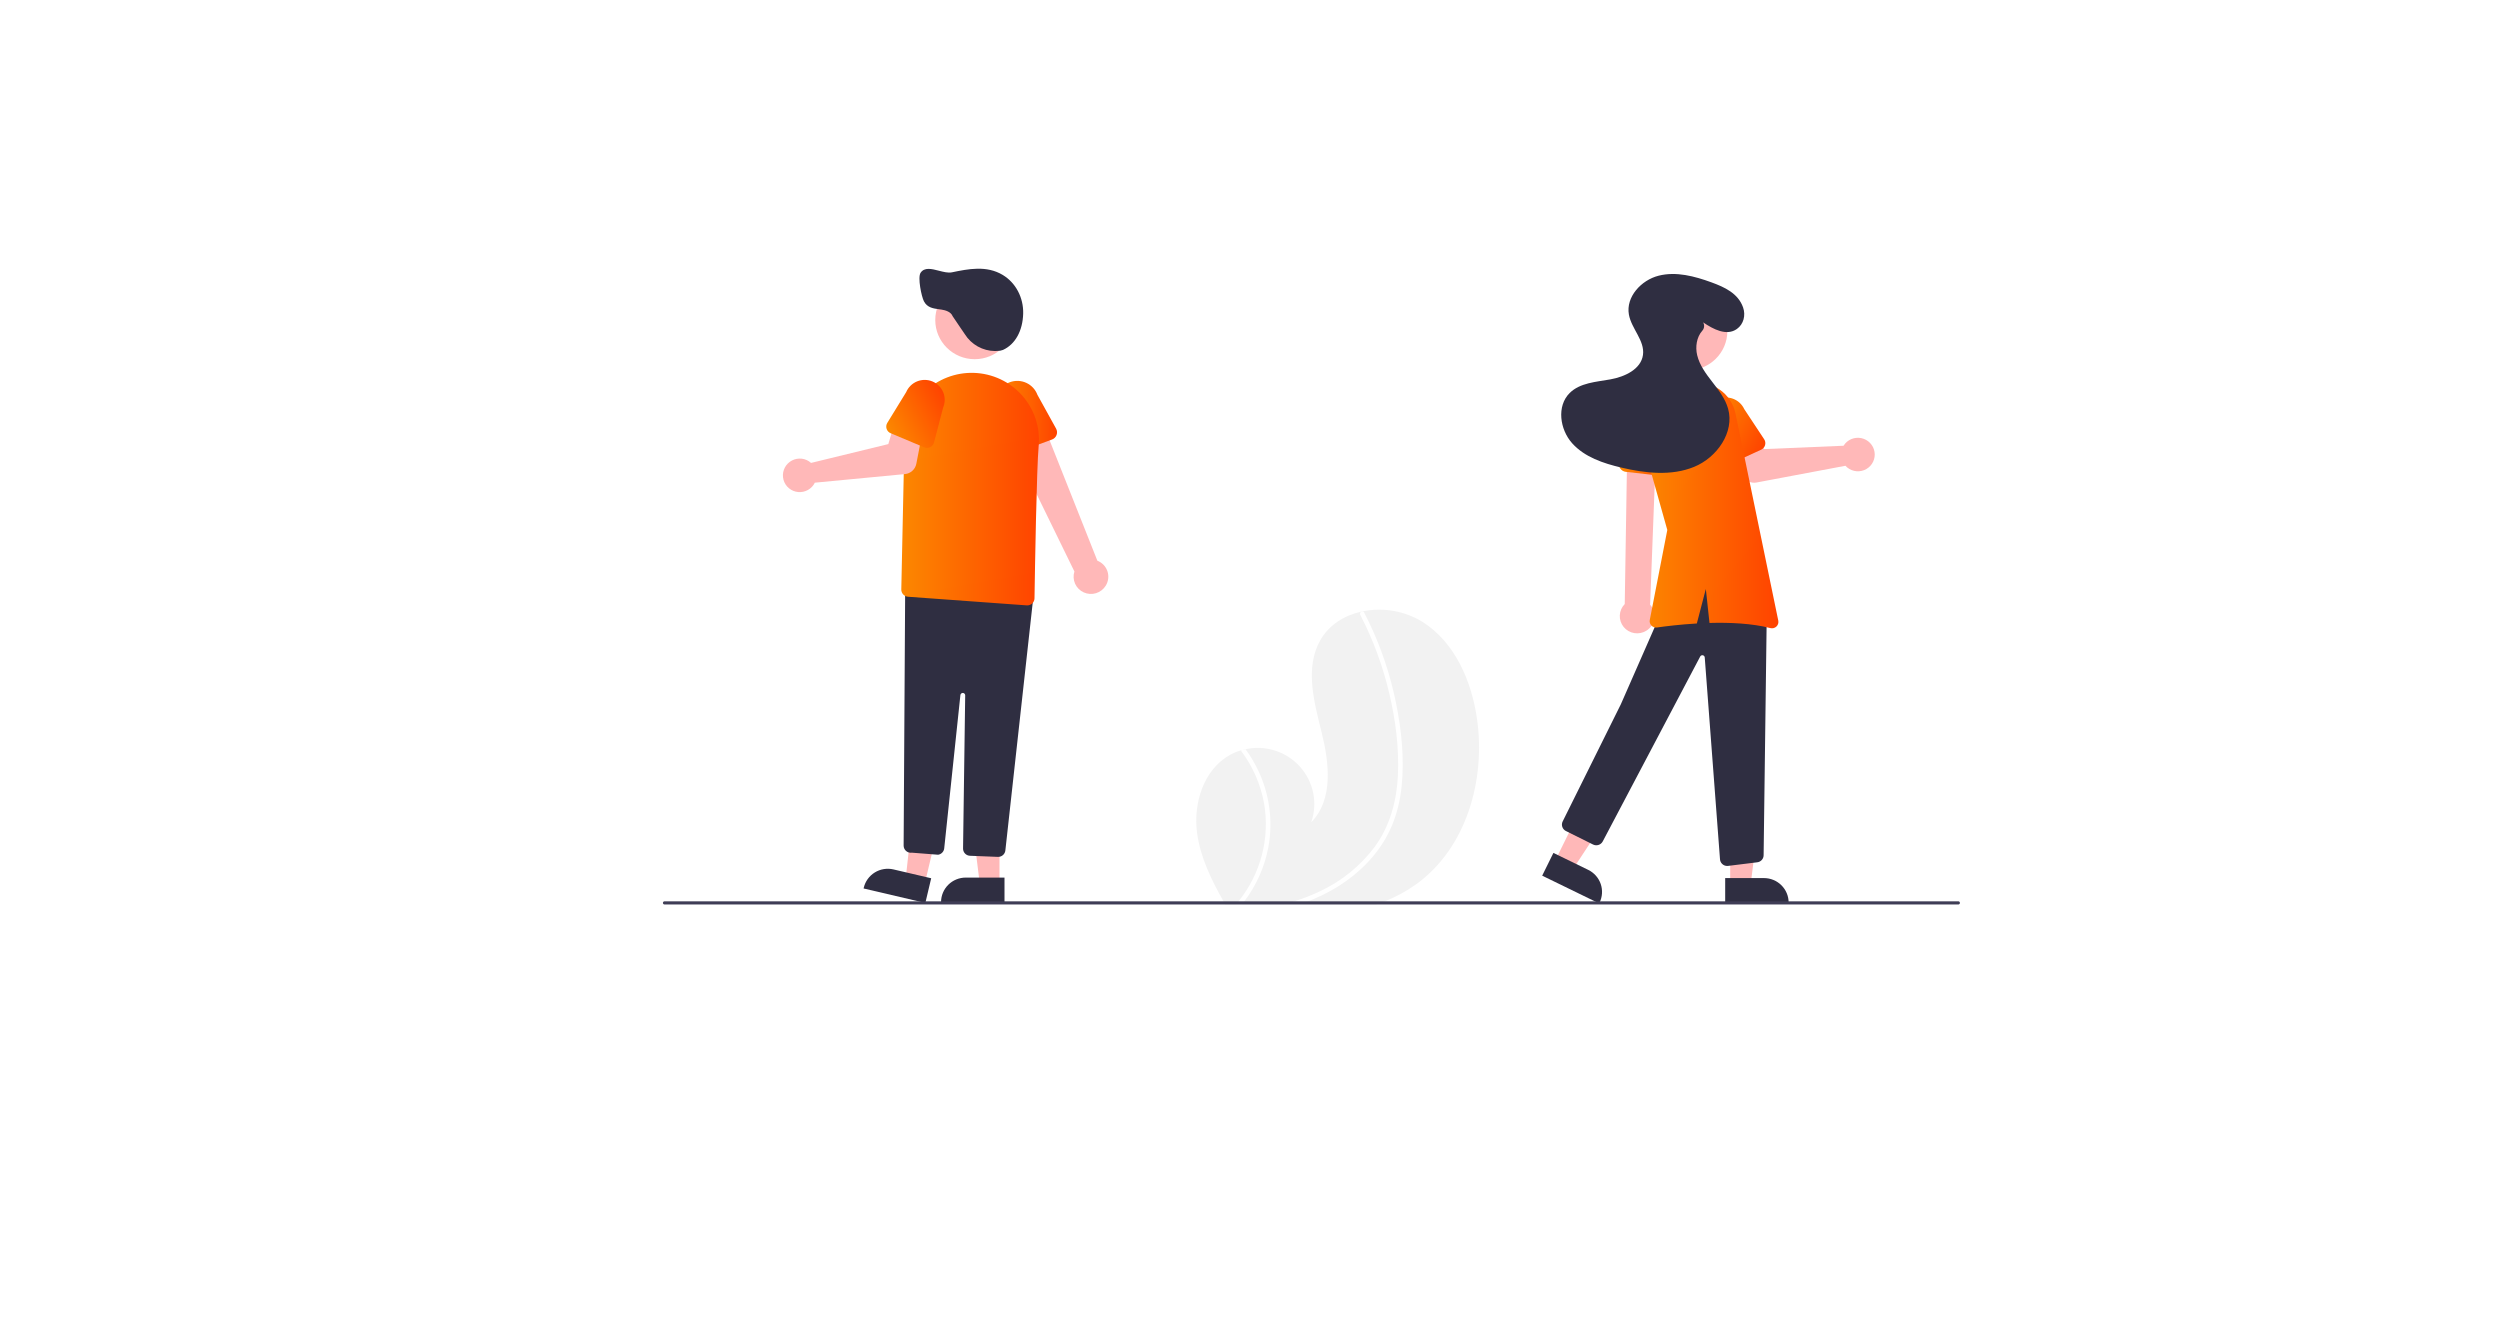 <svg width="445" height="235" viewBox="0 0 445 235" fill="none" xmlns="http://www.w3.org/2000/svg">
<g filter="url(#filter0_df)">
<ellipse cx="222.5" cy="160" rx="122.5" ry="24" fill="white"/>
</g>
<g clip-path="url(#clip0)">
<path d="M252.037 157.428C250.32 158.65 248.46 159.659 246.496 160.432C245.982 160.636 245.465 160.827 244.939 161H218.101C217.992 160.812 217.887 160.622 217.778 160.432C215.601 156.559 213.626 152.535 213.066 148.16C212.395 142.906 214.278 136.958 218.932 134.377C219.542 134.039 220.188 133.77 220.858 133.576C221.135 133.491 221.418 133.423 221.704 133.363C223.449 132.978 225.265 133.062 226.966 133.606C228.667 134.15 230.192 135.135 231.384 136.458C232.575 137.782 233.39 139.397 233.746 141.138C234.101 142.879 233.983 144.682 233.404 146.362C237.35 142.341 236.613 135.822 235.253 130.373C233.89 124.924 232.239 118.859 235.013 113.963C236.553 111.24 239.265 109.551 242.305 108.869C242.399 108.849 242.493 108.83 242.585 108.813C246.209 108.083 249.977 108.739 253.137 110.65C258.954 114.29 261.94 121.198 262.908 127.962C264.471 138.849 261.014 150.996 252.037 157.428Z" fill="#F2F2F2"/>
<path d="M223.81 136.833C225.958 141.168 226.643 146.076 225.764 150.829C225.1 154.314 223.638 157.6 221.489 160.432C221.344 160.625 221.195 160.816 221.044 161H219.984C220.147 160.816 220.306 160.625 220.458 160.432C222.409 158.017 223.824 155.218 224.609 152.221C225.394 149.223 225.531 146.095 225.012 143.04C224.397 139.604 222.973 136.362 220.858 133.576C221.135 133.491 221.418 133.423 221.704 133.363C222.508 134.455 223.213 135.616 223.81 136.833Z" fill="white"/>
<path d="M249.485 139.976C249.256 142.377 248.675 144.732 247.762 146.967C246.92 148.944 245.786 150.786 244.396 152.43C241.559 155.823 237.805 158.376 233.727 160.074C233.43 160.199 233.13 160.318 232.827 160.432C232.301 160.636 231.77 160.824 231.236 161H228.341C229.024 160.829 229.704 160.639 230.376 160.432C231.972 159.938 233.53 159.328 235.036 158.606C238.864 156.803 242.188 154.093 244.716 150.715C247.428 146.995 248.625 142.523 248.831 137.977C249.048 133.113 248.411 128.161 247.293 123.427C246.153 118.576 244.419 113.881 242.13 109.448C242.079 109.348 242.069 109.232 242.101 109.124C242.134 109.016 242.206 108.925 242.305 108.869C242.387 108.815 242.487 108.795 242.585 108.812C242.632 108.825 242.677 108.847 242.714 108.879C242.752 108.91 242.782 108.95 242.802 108.994C243.085 109.542 243.362 110.09 243.628 110.644C245.846 115.26 247.481 120.132 248.494 125.148C249.473 129.987 249.999 135.049 249.485 139.976Z" fill="white"/>
<path d="M276.806 153.229L279.951 154.761L287.395 143.434L282.753 141.172L276.806 153.229Z" fill="#FFB8B8"/>
<path d="M276.507 151.818L282.701 154.835L282.701 154.836C283.22 155.088 283.683 155.44 284.065 155.87C284.447 156.301 284.739 156.801 284.926 157.344C285.113 157.887 285.19 158.461 285.154 159.034C285.117 159.607 284.968 160.166 284.714 160.682L284.651 160.809L274.509 155.868L276.507 151.818Z" fill="#2F2E41"/>
<path d="M307.976 158.57L311.479 158.57L313.146 145.143H307.976L307.976 158.57Z" fill="#FFB8B8"/>
<path d="M307.083 156.298L313.981 156.297H313.982C314.559 156.297 315.131 156.41 315.664 156.63C316.198 156.849 316.682 157.171 317.09 157.577C317.499 157.983 317.823 158.464 318.043 158.994C318.264 159.524 318.378 160.093 318.378 160.666V160.808L307.083 160.809L307.083 156.298Z" fill="#2F2E41"/>
<path d="M300.452 65.902C304.328 65.902 307.47 62.779 307.47 58.928C307.47 55.076 304.328 51.954 300.452 51.954C296.577 51.954 293.435 55.076 293.435 58.928C293.435 62.779 296.577 65.902 300.452 65.902Z" fill="#FFB8B8"/>
<path d="M307.44 154.141C307.109 154.141 306.791 154.014 306.552 153.786C306.313 153.558 306.172 153.248 306.157 152.919L303.445 117.039C303.442 116.945 303.407 116.855 303.347 116.782C303.287 116.709 303.204 116.659 303.112 116.638C303.02 116.617 302.923 116.627 302.837 116.666C302.751 116.705 302.681 116.772 302.637 116.855L285.284 149.777C285.127 150.072 284.859 150.295 284.539 150.398C284.219 150.5 283.872 150.475 283.57 150.327L278.733 147.923C278.429 147.772 278.198 147.507 278.09 147.187C277.982 146.867 278.005 146.518 278.155 146.215L288.509 125.364L295.367 109.745C298.014 104.563 300.825 101.893 303.961 101.582C307.178 101.262 310.613 103.46 314.465 108.302L314.496 108.341L314.495 108.392L313.924 152.222C313.925 152.54 313.806 152.847 313.59 153.082C313.374 153.317 313.077 153.464 312.758 153.492L307.566 154.135C307.524 154.139 307.482 154.141 307.44 154.141Z" fill="#2F2E41"/>
<path d="M293.045 112.268C293.427 112.034 293.753 111.719 293.999 111.347C294.245 110.974 294.407 110.552 294.471 110.111C294.536 109.669 294.502 109.219 294.373 108.792C294.243 108.365 294.021 107.972 293.722 107.639L294.78 79.853L289.637 80.49L289.204 107.522C288.675 108.058 288.362 108.769 288.325 109.518C288.289 110.268 288.53 111.006 289.003 111.591C289.477 112.176 290.15 112.568 290.895 112.693C291.64 112.817 292.405 112.666 293.045 112.268Z" fill="#FFB8B8"/>
<path d="M296.299 84.766L289.392 83.986C289.196 83.964 289.006 83.9 288.837 83.798C288.668 83.697 288.522 83.56 288.411 83.398C288.299 83.235 288.224 83.051 288.191 82.857C288.158 82.664 288.167 82.465 288.218 82.275L290.001 75.62C290.121 74.621 290.634 73.711 291.429 73.088C292.223 72.465 293.234 72.181 294.239 72.297C295.244 72.414 296.161 72.922 296.79 73.71C297.419 74.497 297.708 75.501 297.594 76.5L297.83 83.361C297.836 83.557 297.8 83.752 297.724 83.934C297.648 84.115 297.533 84.278 297.388 84.412C297.243 84.545 297.07 84.646 296.882 84.707C296.694 84.768 296.495 84.788 296.299 84.766V84.766Z" fill="url(#paint0_linear)"/>
<path d="M328.431 78.96C328.329 79.08 328.236 79.208 328.154 79.342L314.005 79.938L312.15 77.052L307.411 79.259L310.196 84.685C310.421 85.123 310.783 85.477 311.227 85.694C311.671 85.911 312.174 85.979 312.66 85.887L328.486 82.908C328.895 83.357 329.432 83.672 330.025 83.81C330.618 83.949 331.239 83.905 331.805 83.684C332.371 83.463 332.856 83.075 333.195 82.573C333.534 82.071 333.711 81.477 333.703 80.872C333.695 80.266 333.501 79.677 333.148 79.183C332.795 78.689 332.3 78.313 331.727 78.106C331.155 77.898 330.533 77.869 329.944 78.022C329.355 78.174 328.828 78.502 328.431 78.96Z" fill="#FFB8B8"/>
<path d="M313.487 80.045L307.599 82.752C307.432 82.829 307.249 82.869 307.065 82.87C306.88 82.87 306.697 82.831 306.529 82.755C306.361 82.679 306.211 82.568 306.089 82.43C305.968 82.291 305.878 82.128 305.826 81.951L303.991 75.775C303.597 74.919 303.561 73.944 303.889 73.063C304.218 72.182 304.884 71.467 305.743 71.075C306.601 70.683 307.582 70.647 308.469 70.973C309.356 71.3 310.077 71.963 310.474 72.817L314.019 78.184C314.121 78.338 314.188 78.511 314.216 78.693C314.244 78.874 314.232 79.06 314.182 79.236C314.131 79.413 314.043 79.577 313.923 79.716C313.803 79.856 313.654 79.968 313.487 80.045L313.487 80.045Z" fill="url(#paint1_linear)"/>
<path d="M316.534 110.475L308.918 73.61C308.556 71.857 307.525 70.313 306.041 69.301C304.557 68.288 302.736 67.887 300.96 68.181L298.421 68.602C297.538 68.748 296.694 69.065 295.935 69.536C295.176 70.006 294.518 70.621 293.998 71.344C293.172 72.493 292.615 73.812 292.369 75.203C292.123 76.594 292.194 78.022 292.577 79.383L296.78 94.334L293.661 110.352C293.626 110.53 293.634 110.713 293.685 110.887C293.736 111.061 293.828 111.22 293.954 111.351C294.079 111.482 294.235 111.582 294.407 111.641C294.579 111.701 294.763 111.718 294.943 111.693C296.505 111.471 299.079 111.154 302.036 110.981L303.638 104.84L304.289 110.884C307.922 110.782 311.865 110.959 315.117 111.799C315.306 111.849 315.503 111.851 315.692 111.803C315.881 111.756 316.055 111.661 316.197 111.529C316.338 111.396 316.444 111.23 316.503 111.045C316.562 110.861 316.572 110.664 316.534 110.475Z" fill="url(#paint2_linear)"/>
<path d="M303.153 57.376C304.956 58.603 307.325 59.864 309.167 58.558C310.376 57.7 310.758 56.111 310.267 54.717C309.385 52.21 306.961 51.107 304.644 50.261C301.631 49.161 298.351 48.286 295.24 49.074C292.13 49.861 289.381 52.854 289.943 55.994C290.394 58.52 292.791 60.621 292.451 63.164C292.109 65.723 289.213 67.07 286.656 67.527C284.1 67.985 281.239 68.132 279.401 69.957C277.058 72.285 277.643 76.446 279.848 78.904C282.054 81.362 285.382 82.476 288.607 83.233C292.88 84.237 297.501 84.764 301.559 83.099C305.618 81.433 308.776 76.95 307.6 72.746C307.103 70.97 305.934 69.469 304.803 68.008C303.673 66.547 302.528 65.02 302.097 63.227C301.737 61.733 302.003 59.999 303 58.878C303.181 58.682 303.296 58.434 303.326 58.169C303.357 57.905 303.302 57.638 303.17 57.406L303.153 57.376Z" fill="#2F2E41"/>
<path d="M164.621 157.232L161.212 156.434L162.687 142.984L167.72 144.163L164.621 157.232Z" fill="#FFB8B8"/>
<path d="M164.712 160.721L153.718 158.147L153.751 158.008C153.883 157.45 154.125 156.923 154.462 156.457C154.8 155.992 155.226 155.597 155.717 155.295C156.208 154.993 156.754 154.79 157.324 154.698C157.894 154.606 158.476 154.626 159.038 154.758L159.038 154.758L165.753 156.33L164.712 160.721Z" fill="#2F2E41"/>
<path d="M177.908 157.346H174.405L172.739 143.918L177.908 143.919L177.908 157.346Z" fill="#FFB8B8"/>
<path d="M178.801 160.72L167.506 160.72V160.578C167.506 160.004 167.62 159.436 167.841 158.906C168.062 158.376 168.386 157.894 168.794 157.489C169.202 157.083 169.687 156.761 170.22 156.542C170.754 156.322 171.325 156.209 171.903 156.209H171.903L178.801 156.209L178.801 160.72Z" fill="#2F2E41"/>
<path d="M196.827 104.243C197.062 103.863 197.21 103.436 197.26 102.993C197.311 102.55 197.264 102.101 197.121 101.678C196.978 101.256 196.744 100.869 196.435 100.546C196.126 100.223 195.749 99.971 195.331 99.808L185.075 73.962L179.369 77.404L191.245 101.728C191.016 102.443 191.059 103.217 191.367 103.903C191.674 104.589 192.224 105.139 192.912 105.449C193.6 105.759 194.378 105.808 195.1 105.585C195.822 105.363 196.436 104.885 196.827 104.243Z" fill="#FFB8B8"/>
<path d="M187.255 78.236L180.736 80.634C180.551 80.703 180.353 80.73 180.155 80.716C179.958 80.701 179.766 80.644 179.593 80.549C179.42 80.454 179.27 80.323 179.152 80.165C179.034 80.007 178.952 79.826 178.912 79.633L177.484 72.894C177.138 71.949 177.184 70.906 177.61 69.994C178.037 69.083 178.81 68.376 179.76 68.03C180.71 67.683 181.759 67.726 182.678 68.147C183.597 68.568 184.31 69.335 184.661 70.278L187.984 76.296C188.079 76.468 188.136 76.659 188.15 76.855C188.164 77.051 188.136 77.248 188.067 77.432C187.997 77.616 187.889 77.783 187.749 77.922C187.609 78.061 187.44 78.168 187.255 78.236V78.236Z" fill="url(#paint3_linear)"/>
<path d="M177.675 152.526C177.658 152.526 177.641 152.525 177.624 152.525L172.659 152.328C172.323 152.316 172.005 152.174 171.775 151.932C171.544 151.689 171.418 151.367 171.424 151.033L171.805 123.774C171.807 123.664 171.766 123.558 171.691 123.478C171.616 123.397 171.512 123.349 171.402 123.343C171.292 123.336 171.184 123.372 171.099 123.443C171.015 123.514 170.962 123.614 170.95 123.723L168.07 151.013C168.04 151.29 167.92 151.551 167.727 151.754C167.534 151.958 167.28 152.093 167.003 152.14L166.986 152.143L162.324 151.778C162.141 151.806 161.953 151.794 161.774 151.743C161.596 151.692 161.431 151.603 161.29 151.482C161.149 151.361 161.037 151.212 160.96 151.043C160.883 150.875 160.844 150.693 160.845 150.508L161.124 104.287L183.996 105.725L178.953 151.387C178.918 151.7 178.768 151.989 178.532 152.198C178.297 152.408 177.992 152.525 177.675 152.526Z" fill="#2F2E41"/>
<path d="M173.495 63.937C177.37 63.937 180.512 60.815 180.512 56.963C180.512 53.111 177.37 49.989 173.495 49.989C169.619 49.989 166.477 53.111 166.477 56.963C166.477 60.815 169.619 63.937 173.495 63.937Z" fill="#FFB8B8"/>
<path d="M182.859 107.76C182.827 107.76 182.794 107.759 182.762 107.757L161.623 106.22C161.294 106.196 160.987 106.048 160.766 105.805C160.544 105.563 160.424 105.246 160.431 104.918L160.989 78.538C160.951 76.919 161.247 75.31 161.857 73.809C162.467 72.308 163.379 70.946 164.537 69.807C165.695 68.668 167.074 67.776 168.591 67.186C170.108 66.595 171.73 66.318 173.359 66.372C174.987 66.426 176.587 66.809 178.061 67.499C179.535 68.189 180.852 69.17 181.931 70.383C183.01 71.596 183.829 73.015 184.337 74.553C184.845 76.091 185.032 77.717 184.886 79.329C184.517 83.395 184.223 101.157 184.141 106.503C184.136 106.838 183.999 107.157 183.759 107.393C183.519 107.628 183.196 107.76 182.859 107.76Z" fill="url(#paint4_linear)"/>
<path d="M143.993 82.11C144.125 82.197 144.249 82.294 144.365 82.4L158.121 79.047L159.096 75.76L164.265 76.565L163.107 82.549C163.013 83.032 162.765 83.473 162.399 83.804C162.033 84.136 161.569 84.341 161.077 84.387L145.044 85.917C144.776 86.462 144.349 86.913 143.818 87.21C143.288 87.508 142.679 87.638 142.073 87.583C141.467 87.528 140.893 87.29 140.427 86.902C139.961 86.513 139.625 85.993 139.464 85.409C139.303 84.825 139.324 84.205 139.525 83.633C139.726 83.06 140.097 82.562 140.588 82.204C141.08 81.846 141.669 81.645 142.277 81.628C142.885 81.612 143.484 81.78 143.993 82.11Z" fill="#FFB8B8"/>
<path d="M157.813 76.331C157.756 76.156 157.739 75.971 157.76 75.788C157.782 75.606 157.844 75.43 157.94 75.273L161.303 69.792C161.673 68.926 162.371 68.24 163.247 67.885C164.122 67.53 165.102 67.534 165.973 67.897C166.844 68.26 167.533 68.952 167.891 69.821C168.249 70.69 168.246 71.665 167.882 72.533L166.255 78.767C166.208 78.945 166.124 79.111 166.007 79.254C165.891 79.396 165.744 79.512 165.579 79.594C165.413 79.675 165.232 79.72 165.047 79.726C164.863 79.731 164.679 79.697 164.509 79.626L158.535 77.115C158.364 77.044 158.212 76.937 158.087 76.802C157.963 76.666 157.869 76.505 157.813 76.331Z" fill="url(#paint5_linear)"/>
<path d="M177.121 62.484C176.041 62.477 174.981 62.197 174.039 61.671C173.097 61.146 172.305 60.392 171.736 59.479C171.674 59.383 171.336 58.89 170.945 58.319C169.846 56.715 169.588 56.334 169.566 56.278C169.269 55.515 168.325 55.221 167.585 55.108C167.447 55.087 167.307 55.068 167.167 55.049C166.125 54.911 165.048 54.767 164.458 53.63C164.025 52.795 163.316 49.395 163.86 48.564C164.542 47.522 165.852 47.86 167.119 48.188C167.929 48.397 168.767 48.613 169.435 48.475C172.329 47.877 175.609 47.199 178.506 48.952C180.812 50.347 182.199 52.982 182.125 55.828C182.047 58.885 180.705 61.298 178.537 62.283L178.086 62.413L177.832 62.444C177.596 62.471 177.358 62.484 177.121 62.484Z" fill="#2F2E41"/>
<path d="M348.866 160.716C348.866 160.791 348.835 160.863 348.782 160.917C348.728 160.97 348.656 161 348.58 161H118.286C118.21 161 118.137 160.97 118.084 160.917C118.03 160.864 118 160.791 118 160.716C118 160.641 118.03 160.569 118.084 160.515C118.137 160.462 118.21 160.432 118.286 160.432H348.58C348.656 160.432 348.728 160.462 348.782 160.516C348.835 160.569 348.866 160.641 348.866 160.716Z" fill="#3F3D56"/>
</g>
<defs>
<filter id="filter0_df" x="0" y="36" width="445" height="248" filterUnits="userSpaceOnUse" color-interpolation-filters="sRGB">
<feFlood flood-opacity="0" result="BackgroundImageFix"/>
<feColorMatrix in="SourceAlpha" type="matrix" values="0 0 0 0 0 0 0 0 0 0 0 0 0 0 0 0 0 0 127 0"/>
<feOffset dy="4"/>
<feGaussianBlur stdDeviation="2"/>
<feColorMatrix type="matrix" values="0 0 0 0 0 0 0 0 0 0 0 0 0 0 0 0 0 0 0.25 0"/>
<feBlend mode="normal" in2="BackgroundImageFix" result="effect1_dropShadow"/>
<feBlend mode="normal" in="SourceGraphic" in2="effect1_dropShadow" result="shape"/>
<feGaussianBlur stdDeviation="50" result="effect2_foregroundBlur"/>
</filter>
<linearGradient id="paint0_linear" x1="288.171" y1="78.523" x2="298.681" y2="78.625" gradientUnits="userSpaceOnUse">
<stop stop-color="#FC8800"/>
<stop offset="1" stop-color="#FF3D00"/>
</linearGradient>
<linearGradient id="paint1_linear" x1="303.078" y1="74.556" x2="314.601" y2="80.775" gradientUnits="userSpaceOnUse">
<stop stop-color="#FC8800"/>
<stop offset="1" stop-color="#FF3D00"/>
</linearGradient>
<linearGradient id="paint2_linear" x1="292.226" y1="89.962" x2="318.7" y2="90.147" gradientUnits="userSpaceOnUse">
<stop stop-color="#FC8800"/>
<stop offset="1" stop-color="#FF3D00"/>
</linearGradient>
<linearGradient id="paint3_linear" x1="177.254" y1="74.258" x2="189.113" y2="74.384" gradientUnits="userSpaceOnUse">
<stop stop-color="#FC8800"/>
<stop offset="1" stop-color="#FF3D00"/>
</linearGradient>
<linearGradient id="paint4_linear" x1="160.431" y1="87.063" x2="187.093" y2="87.261" gradientUnits="userSpaceOnUse">
<stop stop-color="#FC8800"/>
<stop offset="1" stop-color="#FF3D00"/>
</linearGradient>
<linearGradient id="paint5_linear" x1="158.262" y1="77.178" x2="169.74" y2="70.882" gradientUnits="userSpaceOnUse">
<stop stop-color="#FC8800"/>
<stop offset="1" stop-color="#FF3D00"/>
</linearGradient>
<clipPath id="clip0">
<rect width="231" height="161" fill="white" transform="translate(118)"/>
</clipPath>
</defs>
</svg>
